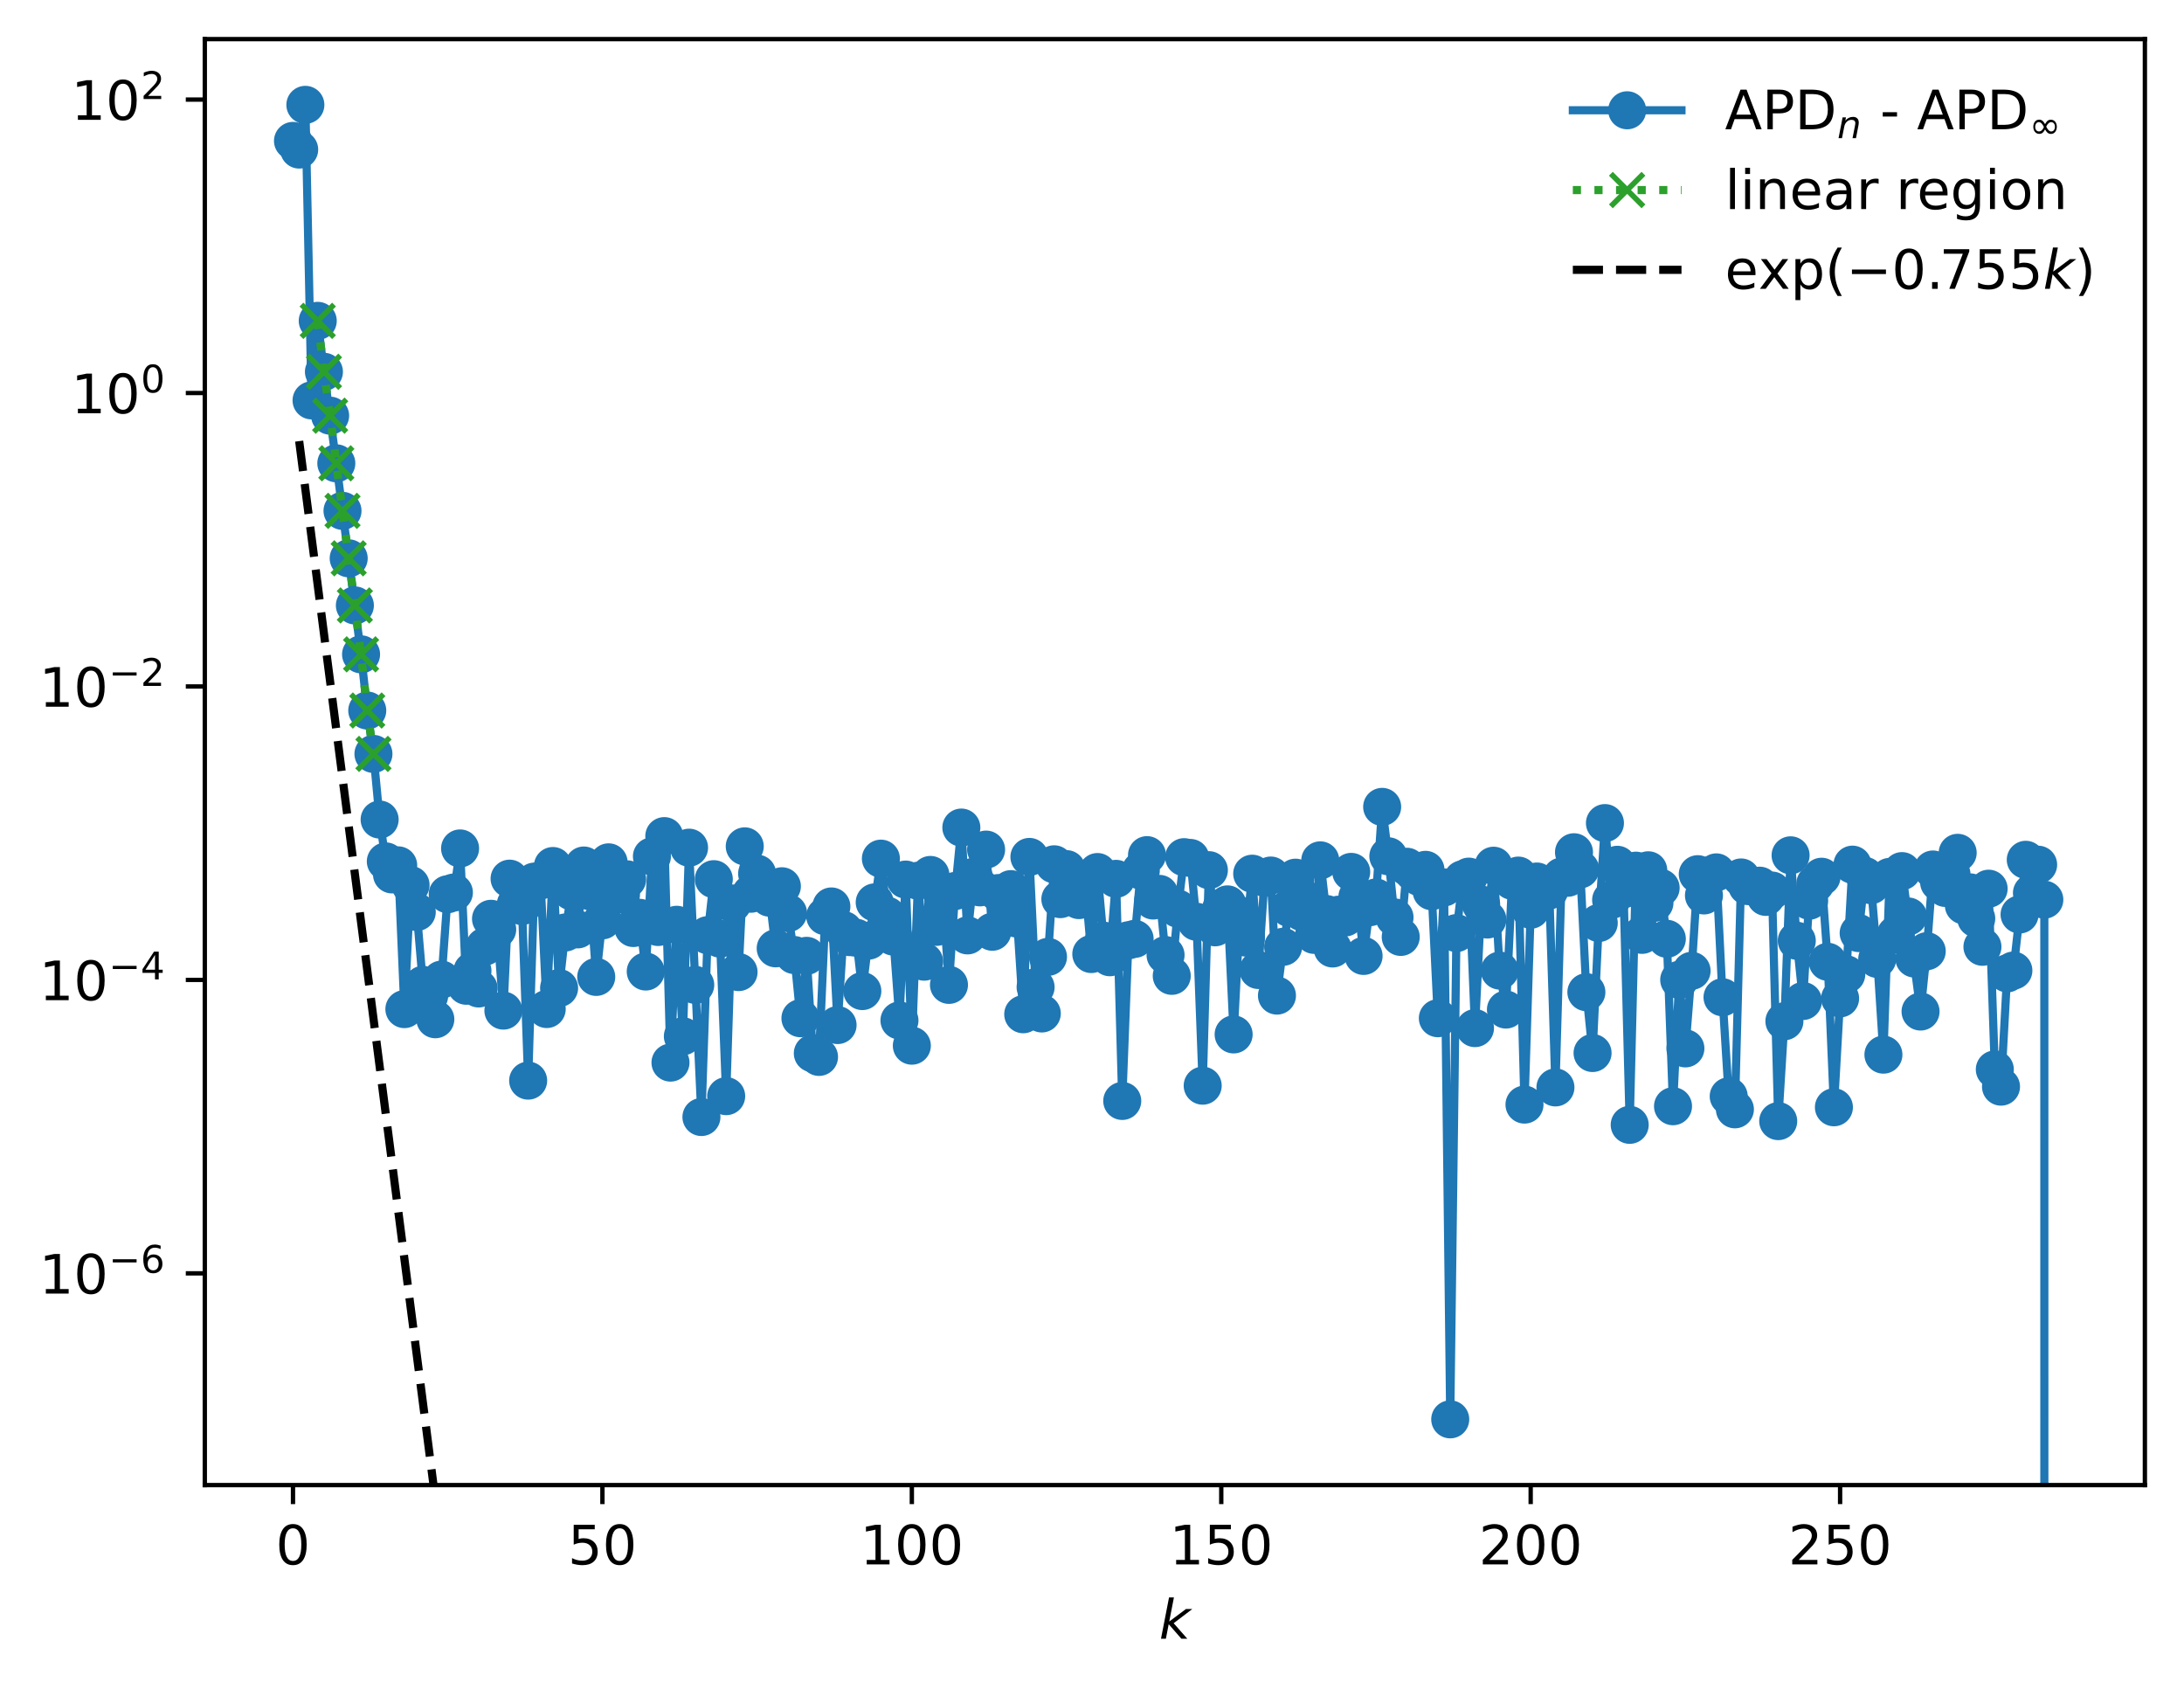 <?xml version="1.0" encoding="utf-8" standalone="no"?>
<!DOCTYPE svg PUBLIC "-//W3C//DTD SVG 1.1//EN"
  "http://www.w3.org/Graphics/SVG/1.1/DTD/svg11.dtd">
<!-- Created with matplotlib (https://matplotlib.org/) -->
<svg height="310.868pt" version="1.1" viewBox="0 0 402.02 310.868" width="402.02pt" xmlns="http://www.w3.org/2000/svg" xmlns:xlink="http://www.w3.org/1999/xlink">
 <defs>
  <style type="text/css">
*{stroke-linecap:butt;stroke-linejoin:round;}
  </style>
 </defs>
 <g id="figure_1">
  <g id="patch_1">
   <path d="M 0 310.868 
L 402.02 310.868 
L 402.02 0 
L 0 0 
z
" style="fill:#ffffff;"/>
  </g>
  <g id="axes_1">
   <g id="patch_2">
    <path d="M 37.7 273.312 
L 394.82 273.312 
L 394.82 7.2 
L 37.7 7.2 
z
" style="fill:#ffffff;"/>
   </g>
   <g id="matplotlib.axis_1">
    <g id="xtick_1">
     <g id="line2d_1">
      <defs>
       <path d="M 0 0 
L 0 3.5 
" id="m4fec6c292b" style="stroke:#000000;stroke-width:0.8;"/>
      </defs>
      <g>
       <use style="stroke:#000000;stroke-width:0.8;" x="53.933" xlink:href="#m4fec6c292b" y="273.312"/>
      </g>
     </g>
     <g id="text_1">
      <!-- 0 -->
      <defs>
       <path d="M 31.781 66.406 
Q 24.172 66.406 20.328 58.906 
Q 16.5 51.422 16.5 36.375 
Q 16.5 21.391 20.328 13.891 
Q 24.172 6.391 31.781 6.391 
Q 39.453 6.391 43.281 13.891 
Q 47.125 21.391 47.125 36.375 
Q 47.125 51.422 43.281 58.906 
Q 39.453 66.406 31.781 66.406 
z
M 31.781 74.219 
Q 44.047 74.219 50.516 64.516 
Q 56.984 54.828 56.984 36.375 
Q 56.984 17.969 50.516 8.266 
Q 44.047 -1.422 31.781 -1.422 
Q 19.531 -1.422 13.062 8.266 
Q 6.594 17.969 6.594 36.375 
Q 6.594 54.828 13.062 64.516 
Q 19.531 74.219 31.781 74.219 
z
" id="DejaVuSans-48"/>
      </defs>
      <g transform="translate(50.751 287.91)scale(0.1 -0.1)">
       <use xlink:href="#DejaVuSans-48"/>
      </g>
     </g>
    </g>
    <g id="xtick_2">
     <g id="line2d_2">
      <g>
       <use style="stroke:#000000;stroke-width:0.8;" x="110.89" xlink:href="#m4fec6c292b" y="273.312"/>
      </g>
     </g>
     <g id="text_2">
      <!-- 50 -->
      <defs>
       <path d="M 10.797 72.906 
L 49.516 72.906 
L 49.516 64.594 
L 19.828 64.594 
L 19.828 46.734 
Q 21.969 47.469 24.109 47.828 
Q 26.266 48.188 28.422 48.188 
Q 40.625 48.188 47.75 41.5 
Q 54.891 34.812 54.891 23.391 
Q 54.891 11.625 47.562 5.094 
Q 40.234 -1.422 26.906 -1.422 
Q 22.312 -1.422 17.547 -0.641 
Q 12.797 0.141 7.719 1.703 
L 7.719 11.625 
Q 12.109 9.234 16.797 8.062 
Q 21.484 6.891 26.703 6.891 
Q 35.156 6.891 40.078 11.328 
Q 45.016 15.766 45.016 23.391 
Q 45.016 31 40.078 35.438 
Q 35.156 39.891 26.703 39.891 
Q 22.75 39.891 18.812 39.016 
Q 14.891 38.141 10.797 36.281 
z
" id="DejaVuSans-53"/>
      </defs>
      <g transform="translate(104.527 287.91)scale(0.1 -0.1)">
       <use xlink:href="#DejaVuSans-53"/>
       <use x="63.623" xlink:href="#DejaVuSans-48"/>
      </g>
     </g>
    </g>
    <g id="xtick_3">
     <g id="line2d_3">
      <g>
       <use style="stroke:#000000;stroke-width:0.8;" x="167.847" xlink:href="#m4fec6c292b" y="273.312"/>
      </g>
     </g>
     <g id="text_3">
      <!-- 100 -->
      <defs>
       <path d="M 12.406 8.297 
L 28.516 8.297 
L 28.516 63.922 
L 10.984 60.406 
L 10.984 69.391 
L 28.422 72.906 
L 38.281 72.906 
L 38.281 8.297 
L 54.391 8.297 
L 54.391 0 
L 12.406 0 
z
" id="DejaVuSans-49"/>
      </defs>
      <g transform="translate(158.303 287.91)scale(0.1 -0.1)">
       <use xlink:href="#DejaVuSans-49"/>
       <use x="63.623" xlink:href="#DejaVuSans-48"/>
       <use x="127.246" xlink:href="#DejaVuSans-48"/>
      </g>
     </g>
    </g>
    <g id="xtick_4">
     <g id="line2d_4">
      <g>
       <use style="stroke:#000000;stroke-width:0.8;" x="224.804" xlink:href="#m4fec6c292b" y="273.312"/>
      </g>
     </g>
     <g id="text_4">
      <!-- 150 -->
      <g transform="translate(215.26 287.91)scale(0.1 -0.1)">
       <use xlink:href="#DejaVuSans-49"/>
       <use x="63.623" xlink:href="#DejaVuSans-53"/>
       <use x="127.246" xlink:href="#DejaVuSans-48"/>
      </g>
     </g>
    </g>
    <g id="xtick_5">
     <g id="line2d_5">
      <g>
       <use style="stroke:#000000;stroke-width:0.8;" x="281.76" xlink:href="#m4fec6c292b" y="273.312"/>
      </g>
     </g>
     <g id="text_5">
      <!-- 200 -->
      <defs>
       <path d="M 19.188 8.297 
L 53.609 8.297 
L 53.609 0 
L 7.328 0 
L 7.328 8.297 
Q 12.938 14.109 22.625 23.891 
Q 32.328 33.688 34.812 36.531 
Q 39.547 41.844 41.422 45.531 
Q 43.312 49.219 43.312 52.781 
Q 43.312 58.594 39.234 62.25 
Q 35.156 65.922 28.609 65.922 
Q 23.969 65.922 18.812 64.312 
Q 13.672 62.703 7.812 59.422 
L 7.812 69.391 
Q 13.766 71.781 18.938 73 
Q 24.125 74.219 28.422 74.219 
Q 39.75 74.219 46.484 68.547 
Q 53.219 62.891 53.219 53.422 
Q 53.219 48.922 51.531 44.891 
Q 49.859 40.875 45.406 35.406 
Q 44.188 33.984 37.641 27.219 
Q 31.109 20.453 19.188 8.297 
z
" id="DejaVuSans-50"/>
      </defs>
      <g transform="translate(272.217 287.91)scale(0.1 -0.1)">
       <use xlink:href="#DejaVuSans-50"/>
       <use x="63.623" xlink:href="#DejaVuSans-48"/>
       <use x="127.246" xlink:href="#DejaVuSans-48"/>
      </g>
     </g>
    </g>
    <g id="xtick_6">
     <g id="line2d_6">
      <g>
       <use style="stroke:#000000;stroke-width:0.8;" x="338.717" xlink:href="#m4fec6c292b" y="273.312"/>
      </g>
     </g>
     <g id="text_6">
      <!-- 250 -->
      <g transform="translate(329.174 287.91)scale(0.1 -0.1)">
       <use xlink:href="#DejaVuSans-50"/>
       <use x="63.623" xlink:href="#DejaVuSans-53"/>
       <use x="127.246" xlink:href="#DejaVuSans-48"/>
      </g>
     </g>
    </g>
    <g id="text_7">
     <!-- $ k $ -->
     <defs>
      <path d="M 18.312 75.984 
L 27.297 75.984 
L 18.703 31.688 
L 49.516 54.688 
L 61.188 54.688 
L 26.812 28.516 
L 51.906 0 
L 41.016 0 
L 17.672 26.703 
L 12.5 0 
L 3.516 0 
z
" id="DejaVuSans-Oblique-107"/>
     </defs>
     <g transform="translate(213.36 301.589)scale(0.1 -0.1)">
      <use transform="translate(0 0.016)" xlink:href="#DejaVuSans-Oblique-107"/>
     </g>
    </g>
   </g>
   <g id="matplotlib.axis_2">
    <g id="ytick_1">
     <g id="line2d_7">
      <defs>
       <path d="M 0 0 
L -3.5 0 
" id="m2b3f8173d1" style="stroke:#000000;stroke-width:0.8;"/>
      </defs>
      <g>
       <use style="stroke:#000000;stroke-width:0.8;" x="37.7" xlink:href="#m2b3f8173d1" y="234.344"/>
      </g>
     </g>
     <g id="text_8">
      <!-- $\mathdefault{10^{-6}}$ -->
      <defs>
       <path d="M 10.594 35.5 
L 73.188 35.5 
L 73.188 27.203 
L 10.594 27.203 
z
" id="DejaVuSans-8722"/>
       <path d="M 33.016 40.375 
Q 26.375 40.375 22.484 35.828 
Q 18.609 31.297 18.609 23.391 
Q 18.609 15.531 22.484 10.953 
Q 26.375 6.391 33.016 6.391 
Q 39.656 6.391 43.531 10.953 
Q 47.406 15.531 47.406 23.391 
Q 47.406 31.297 43.531 35.828 
Q 39.656 40.375 33.016 40.375 
z
M 52.594 71.297 
L 52.594 62.312 
Q 48.875 64.062 45.094 64.984 
Q 41.312 65.922 37.594 65.922 
Q 27.828 65.922 22.672 59.328 
Q 17.531 52.734 16.797 39.406 
Q 19.672 43.656 24.016 45.922 
Q 28.375 48.188 33.594 48.188 
Q 44.578 48.188 50.953 41.516 
Q 57.328 34.859 57.328 23.391 
Q 57.328 12.156 50.688 5.359 
Q 44.047 -1.422 33.016 -1.422 
Q 20.359 -1.422 13.672 8.266 
Q 6.984 17.969 6.984 36.375 
Q 6.984 53.656 15.188 63.938 
Q 23.391 74.219 37.203 74.219 
Q 40.922 74.219 44.703 73.484 
Q 48.484 72.75 52.594 71.297 
z
" id="DejaVuSans-54"/>
      </defs>
      <g transform="translate(7.2 238.143)scale(0.1 -0.1)">
       <use transform="translate(0 0.766)" xlink:href="#DejaVuSans-49"/>
       <use transform="translate(63.623 0.766)" xlink:href="#DejaVuSans-48"/>
       <use transform="translate(128.203 39.047)scale(0.7)" xlink:href="#DejaVuSans-8722"/>
       <use transform="translate(186.855 39.047)scale(0.7)" xlink:href="#DejaVuSans-54"/>
      </g>
     </g>
    </g>
    <g id="ytick_2">
     <g id="line2d_8">
      <g>
       <use style="stroke:#000000;stroke-width:0.8;" x="37.7" xlink:href="#m2b3f8173d1" y="180.34"/>
      </g>
     </g>
     <g id="text_9">
      <!-- $\mathdefault{10^{-4}}$ -->
      <defs>
       <path d="M 37.797 64.312 
L 12.891 25.391 
L 37.797 25.391 
z
M 35.203 72.906 
L 47.609 72.906 
L 47.609 25.391 
L 58.016 25.391 
L 58.016 17.188 
L 47.609 17.188 
L 47.609 0 
L 37.797 0 
L 37.797 17.188 
L 4.891 17.188 
L 4.891 26.703 
z
" id="DejaVuSans-52"/>
      </defs>
      <g transform="translate(7.2 184.139)scale(0.1 -0.1)">
       <use transform="translate(0 0.684)" xlink:href="#DejaVuSans-49"/>
       <use transform="translate(63.623 0.684)" xlink:href="#DejaVuSans-48"/>
       <use transform="translate(128.203 38.966)scale(0.7)" xlink:href="#DejaVuSans-8722"/>
       <use transform="translate(186.855 38.966)scale(0.7)" xlink:href="#DejaVuSans-52"/>
      </g>
     </g>
    </g>
    <g id="ytick_3">
     <g id="line2d_9">
      <g>
       <use style="stroke:#000000;stroke-width:0.8;" x="37.7" xlink:href="#m2b3f8173d1" y="126.336"/>
      </g>
     </g>
     <g id="text_10">
      <!-- $\mathdefault{10^{-2}}$ -->
      <g transform="translate(7.2 130.135)scale(0.1 -0.1)">
       <use transform="translate(0 0.766)" xlink:href="#DejaVuSans-49"/>
       <use transform="translate(63.623 0.766)" xlink:href="#DejaVuSans-48"/>
       <use transform="translate(128.203 39.047)scale(0.7)" xlink:href="#DejaVuSans-8722"/>
       <use transform="translate(186.855 39.047)scale(0.7)" xlink:href="#DejaVuSans-50"/>
      </g>
     </g>
    </g>
    <g id="ytick_4">
     <g id="line2d_10">
      <g>
       <use style="stroke:#000000;stroke-width:0.8;" x="37.7" xlink:href="#m2b3f8173d1" y="72.332"/>
      </g>
     </g>
     <g id="text_11">
      <!-- $\mathdefault{10^{0}}$ -->
      <g transform="translate(13.1 76.131)scale(0.1 -0.1)">
       <use transform="translate(0 0.766)" xlink:href="#DejaVuSans-49"/>
       <use transform="translate(63.623 0.766)" xlink:href="#DejaVuSans-48"/>
       <use transform="translate(128.203 39.047)scale(0.7)" xlink:href="#DejaVuSans-48"/>
      </g>
     </g>
    </g>
    <g id="ytick_5">
     <g id="line2d_11">
      <g>
       <use style="stroke:#000000;stroke-width:0.8;" x="37.7" xlink:href="#m2b3f8173d1" y="18.327"/>
      </g>
     </g>
     <g id="text_12">
      <!-- $\mathdefault{10^{2}}$ -->
      <g transform="translate(13.1 22.127)scale(0.1 -0.1)">
       <use transform="translate(0 0.766)" xlink:href="#DejaVuSans-49"/>
       <use transform="translate(63.623 0.766)" xlink:href="#DejaVuSans-48"/>
       <use transform="translate(128.203 39.047)scale(0.7)" xlink:href="#DejaVuSans-50"/>
      </g>
     </g>
    </g>
   </g>
   <g id="line2d_12">
    <path clip-path="url(#p74f23806b8)" d="M 53.933 25.932 
L 55.072 27.525 
L 56.211 19.296 
L 57.35 73.688 
L 58.489 59.05 
L 59.628 68.425 
L 61.907 85.269 
L 66.463 120.425 
L 67.602 130.762 
L 68.742 138.749 
L 69.881 150.831 
L 71.02 158.536 
L 72.159 160.926 
L 73.298 159.259 
L 74.437 185.716 
L 75.576 162.874 
L 76.716 167.847 
L 77.855 181.253 
L 78.994 183.273 
L 80.133 187.582 
L 81.272 180.286 
L 82.411 164.571 
L 83.55 164.257 
L 84.689 156.146 
L 85.829 181.419 
L 86.968 178.676 
L 88.107 181.917 
L 89.246 174.205 
L 90.385 169.093 
L 91.524 171.052 
L 92.663 185.99 
L 93.803 161.708 
L 94.942 166.452 
L 96.081 166.757 
L 97.22 198.876 
L 98.359 162.254 
L 99.498 162.045 
L 100.637 185.703 
L 101.777 159.38 
L 102.916 181.835 
L 104.055 171.614 
L 105.194 164.035 
L 106.333 171.045 
L 107.472 159.288 
L 108.611 164.025 
L 109.751 179.791 
L 112.029 158.705 
L 113.168 164.53 
L 114.307 164.642 
L 115.446 161.835 
L 116.585 170.794 
L 117.724 168.909 
L 118.864 178.798 
L 120.003 157.615 
L 121.142 170.604 
L 122.281 153.876 
L 123.42 195.561 
L 124.559 170.197 
L 125.698 190.716 
L 126.838 156.006 
L 129.116 205.577 
L 130.255 172.108 
L 131.394 161.804 
L 132.533 172.747 
L 133.672 201.735 
L 134.812 166.267 
L 135.951 178.904 
L 137.09 155.76 
L 138.229 164.482 
L 139.368 160.785 
L 140.507 163.916 
L 141.646 165.205 
L 142.786 174.531 
L 143.925 163.107 
L 145.064 168.048 
L 146.203 175.765 
L 147.342 187.395 
L 148.481 175.911 
L 149.62 193.852 
L 150.76 194.514 
L 151.899 168.621 
L 153.038 166.822 
L 154.177 188.652 
L 155.316 171.193 
L 156.455 172.472 
L 157.594 172.578 
L 158.733 182.398 
L 159.873 173.109 
L 161.012 166.073 
L 162.151 158.025 
L 163.29 168.52 
L 164.429 172.365 
L 165.568 187.806 
L 166.707 161.877 
L 167.847 192.447 
L 168.986 162.094 
L 170.125 176.984 
L 171.264 161.024 
L 172.403 170.581 
L 173.542 164.871 
L 174.681 181.258 
L 175.821 163.975 
L 176.96 152.304 
L 178.099 172.151 
L 179.238 161.366 
L 180.377 163.312 
L 181.516 156.358 
L 182.655 171.48 
L 183.795 164.356 
L 184.934 165.569 
L 186.073 163.635 
L 187.212 169.057 
L 188.351 186.663 
L 189.49 157.707 
L 190.629 181.683 
L 191.769 186.518 
L 192.908 176.102 
L 194.047 159.064 
L 195.186 165.476 
L 196.325 159.955 
L 197.464 163.885 
L 198.603 165.653 
L 199.742 162.754 
L 200.882 175.581 
L 202.021 160.488 
L 203.16 173.123 
L 204.299 176.171 
L 205.438 161.743 
L 206.577 202.619 
L 207.716 173.047 
L 208.856 172.789 
L 209.995 160.22 
L 211.134 157.378 
L 212.273 165.731 
L 213.412 164.509 
L 214.551 175.773 
L 215.69 179.594 
L 216.83 167.237 
L 217.969 157.751 
L 219.108 157.895 
L 220.247 169.641 
L 221.386 199.807 
L 222.525 160.144 
L 223.664 170.664 
L 224.804 167.166 
L 225.943 166.444 
L 227.082 190.374 
L 228.221 168.498 
L 229.36 172.556 
L 230.499 160.795 
L 231.638 178.523 
L 232.778 161.541 
L 233.917 161.133 
L 235.056 183.228 
L 236.195 174.249 
L 237.334 167.109 
L 238.473 161.527 
L 239.612 167.843 
L 240.751 165.771 
L 241.891 172.052 
L 243.03 158.338 
L 244.169 168.219 
L 245.308 174.557 
L 246.447 168.336 
L 247.586 168.857 
L 248.725 160.461 
L 249.865 165.054 
L 251.004 175.93 
L 252.143 166.965 
L 253.282 165.171 
L 254.421 148.497 
L 255.56 157.592 
L 256.699 168.837 
L 257.839 172.431 
L 258.978 159.517 
L 261.256 161.391 
L 262.395 160.084 
L 263.534 164.022 
L 264.673 187.392 
L 265.813 163.324 
L 266.952 261.216 
L 268.091 171.725 
L 269.23 161.83 
L 270.369 161.333 
L 271.508 189.214 
L 272.647 166.472 
L 273.787 169.226 
L 274.926 159.325 
L 276.065 178.626 
L 277.204 185.798 
L 278.343 162.1 
L 279.482 161.143 
L 280.621 203.288 
L 281.76 167.43 
L 282.9 162.234 
L 284.039 163.757 
L 285.178 163.871 
L 286.317 200.126 
L 287.456 161.322 
L 288.595 161.543 
L 289.734 156.848 
L 290.874 160 
L 292.013 182.601 
L 293.152 193.797 
L 294.291 169.868 
L 295.43 151.48 
L 296.569 165.642 
L 297.708 159.155 
L 298.848 163.662 
L 299.987 207.015 
L 301.126 160.238 
L 302.265 172.051 
L 303.404 160.166 
L 304.543 166.165 
L 305.682 163.405 
L 306.822 172.776 
L 307.961 203.589 
L 309.1 180.328 
L 310.239 192.946 
L 311.378 178.67 
L 312.517 160.883 
L 313.656 164.797 
L 314.796 161.072 
L 315.935 160.552 
L 317.074 183.537 
L 318.213 201.763 
L 319.352 204.158 
L 320.491 161.486 
L 321.63 163.065 
L 322.769 163.195 
L 323.909 163.001 
L 325.048 165.063 
L 326.187 163.898 
L 327.326 206.33 
L 328.465 187.948 
L 329.604 157.412 
L 330.743 173.136 
L 331.883 184.225 
L 333.022 165.77 
L 334.161 162.622 
L 335.3 161.353 
L 336.439 177.008 
L 337.578 203.783 
L 338.717 183.743 
L 339.857 179.307 
L 340.996 159.131 
L 342.135 171.723 
L 343.274 161.203 
L 344.413 162.91 
L 345.552 176.482 
L 346.691 194.096 
L 347.831 161.385 
L 348.97 172.006 
L 350.109 160.317 
L 353.526 186.162 
L 354.665 175.056 
L 355.804 160.019 
L 356.944 162.392 
L 358.083 163.417 
L 359.222 160.894 
L 360.361 156.953 
L 361.5 166.626 
L 362.639 164.228 
L 364.918 174.246 
L 366.057 163.555 
L 367.196 196.822 
L 368.335 199.986 
L 369.474 179.141 
L 370.613 178.621 
L 372.892 158.235 
L 374.031 164.343 
L 375.17 159.138 
L 376.309 165.577 
L 376.315 311.868 
L 376.315 311.868 
" style="fill:none;stroke:#1f77b4;stroke-linecap:square;stroke-width:1.5;"/>
    <defs>
     <path d="M 0 3 
C 0.796 3 1.559 2.684 2.121 2.121 
C 2.684 1.559 3 0.796 3 0 
C 3 -0.796 2.684 -1.559 2.121 -2.121 
C 1.559 -2.684 0.796 -3 0 -3 
C -0.796 -3 -1.559 -2.684 -2.121 -2.121 
C -2.684 -1.559 -3 -0.796 -3 0 
C -3 0.796 -2.684 1.559 -2.121 2.121 
C -1.559 2.684 -0.796 3 0 3 
z
" id="m94fa805253" style="stroke:#1f77b4;"/>
    </defs>
    <g clip-path="url(#p74f23806b8)">
     <use style="fill:#1f77b4;stroke:#1f77b4;" x="53.933" xlink:href="#m94fa805253" y="25.932"/>
     <use style="fill:#1f77b4;stroke:#1f77b4;" x="55.072" xlink:href="#m94fa805253" y="27.525"/>
     <use style="fill:#1f77b4;stroke:#1f77b4;" x="56.211" xlink:href="#m94fa805253" y="19.296"/>
     <use style="fill:#1f77b4;stroke:#1f77b4;" x="57.35" xlink:href="#m94fa805253" y="73.688"/>
     <use style="fill:#1f77b4;stroke:#1f77b4;" x="58.489" xlink:href="#m94fa805253" y="59.05"/>
     <use style="fill:#1f77b4;stroke:#1f77b4;" x="59.628" xlink:href="#m94fa805253" y="68.425"/>
     <use style="fill:#1f77b4;stroke:#1f77b4;" x="60.768" xlink:href="#m94fa805253" y="76.5"/>
     <use style="fill:#1f77b4;stroke:#1f77b4;" x="61.907" xlink:href="#m94fa805253" y="85.269"/>
     <use style="fill:#1f77b4;stroke:#1f77b4;" x="63.046" xlink:href="#m94fa805253" y="94.016"/>
     <use style="fill:#1f77b4;stroke:#1f77b4;" x="64.185" xlink:href="#m94fa805253" y="102.754"/>
     <use style="fill:#1f77b4;stroke:#1f77b4;" x="65.324" xlink:href="#m94fa805253" y="111.425"/>
     <use style="fill:#1f77b4;stroke:#1f77b4;" x="66.463" xlink:href="#m94fa805253" y="120.425"/>
     <use style="fill:#1f77b4;stroke:#1f77b4;" x="67.602" xlink:href="#m94fa805253" y="130.762"/>
     <use style="fill:#1f77b4;stroke:#1f77b4;" x="68.742" xlink:href="#m94fa805253" y="138.749"/>
     <use style="fill:#1f77b4;stroke:#1f77b4;" x="69.881" xlink:href="#m94fa805253" y="150.831"/>
     <use style="fill:#1f77b4;stroke:#1f77b4;" x="71.02" xlink:href="#m94fa805253" y="158.536"/>
     <use style="fill:#1f77b4;stroke:#1f77b4;" x="72.159" xlink:href="#m94fa805253" y="160.926"/>
     <use style="fill:#1f77b4;stroke:#1f77b4;" x="73.298" xlink:href="#m94fa805253" y="159.259"/>
     <use style="fill:#1f77b4;stroke:#1f77b4;" x="74.437" xlink:href="#m94fa805253" y="185.716"/>
     <use style="fill:#1f77b4;stroke:#1f77b4;" x="75.576" xlink:href="#m94fa805253" y="162.874"/>
     <use style="fill:#1f77b4;stroke:#1f77b4;" x="76.716" xlink:href="#m94fa805253" y="167.847"/>
     <use style="fill:#1f77b4;stroke:#1f77b4;" x="77.855" xlink:href="#m94fa805253" y="181.253"/>
     <use style="fill:#1f77b4;stroke:#1f77b4;" x="78.994" xlink:href="#m94fa805253" y="183.273"/>
     <use style="fill:#1f77b4;stroke:#1f77b4;" x="80.133" xlink:href="#m94fa805253" y="187.582"/>
     <use style="fill:#1f77b4;stroke:#1f77b4;" x="81.272" xlink:href="#m94fa805253" y="180.286"/>
     <use style="fill:#1f77b4;stroke:#1f77b4;" x="82.411" xlink:href="#m94fa805253" y="164.571"/>
     <use style="fill:#1f77b4;stroke:#1f77b4;" x="83.55" xlink:href="#m94fa805253" y="164.257"/>
     <use style="fill:#1f77b4;stroke:#1f77b4;" x="84.689" xlink:href="#m94fa805253" y="156.146"/>
     <use style="fill:#1f77b4;stroke:#1f77b4;" x="85.829" xlink:href="#m94fa805253" y="181.419"/>
     <use style="fill:#1f77b4;stroke:#1f77b4;" x="86.968" xlink:href="#m94fa805253" y="178.676"/>
     <use style="fill:#1f77b4;stroke:#1f77b4;" x="88.107" xlink:href="#m94fa805253" y="181.917"/>
     <use style="fill:#1f77b4;stroke:#1f77b4;" x="89.246" xlink:href="#m94fa805253" y="174.205"/>
     <use style="fill:#1f77b4;stroke:#1f77b4;" x="90.385" xlink:href="#m94fa805253" y="169.093"/>
     <use style="fill:#1f77b4;stroke:#1f77b4;" x="91.524" xlink:href="#m94fa805253" y="171.052"/>
     <use style="fill:#1f77b4;stroke:#1f77b4;" x="92.663" xlink:href="#m94fa805253" y="185.99"/>
     <use style="fill:#1f77b4;stroke:#1f77b4;" x="93.803" xlink:href="#m94fa805253" y="161.708"/>
     <use style="fill:#1f77b4;stroke:#1f77b4;" x="94.942" xlink:href="#m94fa805253" y="166.452"/>
     <use style="fill:#1f77b4;stroke:#1f77b4;" x="96.081" xlink:href="#m94fa805253" y="166.757"/>
     <use style="fill:#1f77b4;stroke:#1f77b4;" x="97.22" xlink:href="#m94fa805253" y="198.876"/>
     <use style="fill:#1f77b4;stroke:#1f77b4;" x="98.359" xlink:href="#m94fa805253" y="162.254"/>
     <use style="fill:#1f77b4;stroke:#1f77b4;" x="99.498" xlink:href="#m94fa805253" y="162.045"/>
     <use style="fill:#1f77b4;stroke:#1f77b4;" x="100.637" xlink:href="#m94fa805253" y="185.703"/>
     <use style="fill:#1f77b4;stroke:#1f77b4;" x="101.777" xlink:href="#m94fa805253" y="159.38"/>
     <use style="fill:#1f77b4;stroke:#1f77b4;" x="102.916" xlink:href="#m94fa805253" y="181.835"/>
     <use style="fill:#1f77b4;stroke:#1f77b4;" x="104.055" xlink:href="#m94fa805253" y="171.614"/>
     <use style="fill:#1f77b4;stroke:#1f77b4;" x="105.194" xlink:href="#m94fa805253" y="164.035"/>
     <use style="fill:#1f77b4;stroke:#1f77b4;" x="106.333" xlink:href="#m94fa805253" y="171.045"/>
     <use style="fill:#1f77b4;stroke:#1f77b4;" x="107.472" xlink:href="#m94fa805253" y="159.288"/>
     <use style="fill:#1f77b4;stroke:#1f77b4;" x="108.611" xlink:href="#m94fa805253" y="164.025"/>
     <use style="fill:#1f77b4;stroke:#1f77b4;" x="109.751" xlink:href="#m94fa805253" y="179.791"/>
     <use style="fill:#1f77b4;stroke:#1f77b4;" x="110.89" xlink:href="#m94fa805253" y="169.383"/>
     <use style="fill:#1f77b4;stroke:#1f77b4;" x="112.029" xlink:href="#m94fa805253" y="158.705"/>
     <use style="fill:#1f77b4;stroke:#1f77b4;" x="113.168" xlink:href="#m94fa805253" y="164.53"/>
     <use style="fill:#1f77b4;stroke:#1f77b4;" x="114.307" xlink:href="#m94fa805253" y="164.642"/>
     <use style="fill:#1f77b4;stroke:#1f77b4;" x="115.446" xlink:href="#m94fa805253" y="161.835"/>
     <use style="fill:#1f77b4;stroke:#1f77b4;" x="116.585" xlink:href="#m94fa805253" y="170.794"/>
     <use style="fill:#1f77b4;stroke:#1f77b4;" x="117.724" xlink:href="#m94fa805253" y="168.909"/>
     <use style="fill:#1f77b4;stroke:#1f77b4;" x="118.864" xlink:href="#m94fa805253" y="178.798"/>
     <use style="fill:#1f77b4;stroke:#1f77b4;" x="120.003" xlink:href="#m94fa805253" y="157.615"/>
     <use style="fill:#1f77b4;stroke:#1f77b4;" x="121.142" xlink:href="#m94fa805253" y="170.604"/>
     <use style="fill:#1f77b4;stroke:#1f77b4;" x="122.281" xlink:href="#m94fa805253" y="153.876"/>
     <use style="fill:#1f77b4;stroke:#1f77b4;" x="123.42" xlink:href="#m94fa805253" y="195.561"/>
     <use style="fill:#1f77b4;stroke:#1f77b4;" x="124.559" xlink:href="#m94fa805253" y="170.197"/>
     <use style="fill:#1f77b4;stroke:#1f77b4;" x="125.698" xlink:href="#m94fa805253" y="190.716"/>
     <use style="fill:#1f77b4;stroke:#1f77b4;" x="126.838" xlink:href="#m94fa805253" y="156.006"/>
     <use style="fill:#1f77b4;stroke:#1f77b4;" x="127.977" xlink:href="#m94fa805253" y="181.261"/>
     <use style="fill:#1f77b4;stroke:#1f77b4;" x="129.116" xlink:href="#m94fa805253" y="205.577"/>
     <use style="fill:#1f77b4;stroke:#1f77b4;" x="130.255" xlink:href="#m94fa805253" y="172.108"/>
     <use style="fill:#1f77b4;stroke:#1f77b4;" x="131.394" xlink:href="#m94fa805253" y="161.804"/>
     <use style="fill:#1f77b4;stroke:#1f77b4;" x="132.533" xlink:href="#m94fa805253" y="172.747"/>
     <use style="fill:#1f77b4;stroke:#1f77b4;" x="133.672" xlink:href="#m94fa805253" y="201.735"/>
     <use style="fill:#1f77b4;stroke:#1f77b4;" x="134.812" xlink:href="#m94fa805253" y="166.267"/>
     <use style="fill:#1f77b4;stroke:#1f77b4;" x="135.951" xlink:href="#m94fa805253" y="178.904"/>
     <use style="fill:#1f77b4;stroke:#1f77b4;" x="137.09" xlink:href="#m94fa805253" y="155.76"/>
     <use style="fill:#1f77b4;stroke:#1f77b4;" x="138.229" xlink:href="#m94fa805253" y="164.482"/>
     <use style="fill:#1f77b4;stroke:#1f77b4;" x="139.368" xlink:href="#m94fa805253" y="160.785"/>
     <use style="fill:#1f77b4;stroke:#1f77b4;" x="140.507" xlink:href="#m94fa805253" y="163.916"/>
     <use style="fill:#1f77b4;stroke:#1f77b4;" x="141.646" xlink:href="#m94fa805253" y="165.205"/>
     <use style="fill:#1f77b4;stroke:#1f77b4;" x="142.786" xlink:href="#m94fa805253" y="174.531"/>
     <use style="fill:#1f77b4;stroke:#1f77b4;" x="143.925" xlink:href="#m94fa805253" y="163.107"/>
     <use style="fill:#1f77b4;stroke:#1f77b4;" x="145.064" xlink:href="#m94fa805253" y="168.048"/>
     <use style="fill:#1f77b4;stroke:#1f77b4;" x="146.203" xlink:href="#m94fa805253" y="175.765"/>
     <use style="fill:#1f77b4;stroke:#1f77b4;" x="147.342" xlink:href="#m94fa805253" y="187.395"/>
     <use style="fill:#1f77b4;stroke:#1f77b4;" x="148.481" xlink:href="#m94fa805253" y="175.911"/>
     <use style="fill:#1f77b4;stroke:#1f77b4;" x="149.62" xlink:href="#m94fa805253" y="193.852"/>
     <use style="fill:#1f77b4;stroke:#1f77b4;" x="150.76" xlink:href="#m94fa805253" y="194.514"/>
     <use style="fill:#1f77b4;stroke:#1f77b4;" x="151.899" xlink:href="#m94fa805253" y="168.621"/>
     <use style="fill:#1f77b4;stroke:#1f77b4;" x="153.038" xlink:href="#m94fa805253" y="166.822"/>
     <use style="fill:#1f77b4;stroke:#1f77b4;" x="154.177" xlink:href="#m94fa805253" y="188.652"/>
     <use style="fill:#1f77b4;stroke:#1f77b4;" x="155.316" xlink:href="#m94fa805253" y="171.193"/>
     <use style="fill:#1f77b4;stroke:#1f77b4;" x="156.455" xlink:href="#m94fa805253" y="172.472"/>
     <use style="fill:#1f77b4;stroke:#1f77b4;" x="157.594" xlink:href="#m94fa805253" y="172.578"/>
     <use style="fill:#1f77b4;stroke:#1f77b4;" x="158.733" xlink:href="#m94fa805253" y="182.398"/>
     <use style="fill:#1f77b4;stroke:#1f77b4;" x="159.873" xlink:href="#m94fa805253" y="173.109"/>
     <use style="fill:#1f77b4;stroke:#1f77b4;" x="161.012" xlink:href="#m94fa805253" y="166.073"/>
     <use style="fill:#1f77b4;stroke:#1f77b4;" x="162.151" xlink:href="#m94fa805253" y="158.025"/>
     <use style="fill:#1f77b4;stroke:#1f77b4;" x="163.29" xlink:href="#m94fa805253" y="168.52"/>
     <use style="fill:#1f77b4;stroke:#1f77b4;" x="164.429" xlink:href="#m94fa805253" y="172.365"/>
     <use style="fill:#1f77b4;stroke:#1f77b4;" x="165.568" xlink:href="#m94fa805253" y="187.806"/>
     <use style="fill:#1f77b4;stroke:#1f77b4;" x="166.707" xlink:href="#m94fa805253" y="161.877"/>
     <use style="fill:#1f77b4;stroke:#1f77b4;" x="167.847" xlink:href="#m94fa805253" y="192.447"/>
     <use style="fill:#1f77b4;stroke:#1f77b4;" x="168.986" xlink:href="#m94fa805253" y="162.094"/>
     <use style="fill:#1f77b4;stroke:#1f77b4;" x="170.125" xlink:href="#m94fa805253" y="176.984"/>
     <use style="fill:#1f77b4;stroke:#1f77b4;" x="171.264" xlink:href="#m94fa805253" y="161.024"/>
     <use style="fill:#1f77b4;stroke:#1f77b4;" x="172.403" xlink:href="#m94fa805253" y="170.581"/>
     <use style="fill:#1f77b4;stroke:#1f77b4;" x="173.542" xlink:href="#m94fa805253" y="164.871"/>
     <use style="fill:#1f77b4;stroke:#1f77b4;" x="174.681" xlink:href="#m94fa805253" y="181.258"/>
     <use style="fill:#1f77b4;stroke:#1f77b4;" x="175.821" xlink:href="#m94fa805253" y="163.975"/>
     <use style="fill:#1f77b4;stroke:#1f77b4;" x="176.96" xlink:href="#m94fa805253" y="152.304"/>
     <use style="fill:#1f77b4;stroke:#1f77b4;" x="178.099" xlink:href="#m94fa805253" y="172.151"/>
     <use style="fill:#1f77b4;stroke:#1f77b4;" x="179.238" xlink:href="#m94fa805253" y="161.366"/>
     <use style="fill:#1f77b4;stroke:#1f77b4;" x="180.377" xlink:href="#m94fa805253" y="163.312"/>
     <use style="fill:#1f77b4;stroke:#1f77b4;" x="181.516" xlink:href="#m94fa805253" y="156.358"/>
     <use style="fill:#1f77b4;stroke:#1f77b4;" x="182.655" xlink:href="#m94fa805253" y="171.48"/>
     <use style="fill:#1f77b4;stroke:#1f77b4;" x="183.795" xlink:href="#m94fa805253" y="164.356"/>
     <use style="fill:#1f77b4;stroke:#1f77b4;" x="184.934" xlink:href="#m94fa805253" y="165.569"/>
     <use style="fill:#1f77b4;stroke:#1f77b4;" x="186.073" xlink:href="#m94fa805253" y="163.635"/>
     <use style="fill:#1f77b4;stroke:#1f77b4;" x="187.212" xlink:href="#m94fa805253" y="169.057"/>
     <use style="fill:#1f77b4;stroke:#1f77b4;" x="188.351" xlink:href="#m94fa805253" y="186.663"/>
     <use style="fill:#1f77b4;stroke:#1f77b4;" x="189.49" xlink:href="#m94fa805253" y="157.707"/>
     <use style="fill:#1f77b4;stroke:#1f77b4;" x="190.629" xlink:href="#m94fa805253" y="181.683"/>
     <use style="fill:#1f77b4;stroke:#1f77b4;" x="191.769" xlink:href="#m94fa805253" y="186.518"/>
     <use style="fill:#1f77b4;stroke:#1f77b4;" x="192.908" xlink:href="#m94fa805253" y="176.102"/>
     <use style="fill:#1f77b4;stroke:#1f77b4;" x="194.047" xlink:href="#m94fa805253" y="159.064"/>
     <use style="fill:#1f77b4;stroke:#1f77b4;" x="195.186" xlink:href="#m94fa805253" y="165.476"/>
     <use style="fill:#1f77b4;stroke:#1f77b4;" x="196.325" xlink:href="#m94fa805253" y="159.955"/>
     <use style="fill:#1f77b4;stroke:#1f77b4;" x="197.464" xlink:href="#m94fa805253" y="163.885"/>
     <use style="fill:#1f77b4;stroke:#1f77b4;" x="198.603" xlink:href="#m94fa805253" y="165.653"/>
     <use style="fill:#1f77b4;stroke:#1f77b4;" x="199.742" xlink:href="#m94fa805253" y="162.754"/>
     <use style="fill:#1f77b4;stroke:#1f77b4;" x="200.882" xlink:href="#m94fa805253" y="175.581"/>
     <use style="fill:#1f77b4;stroke:#1f77b4;" x="202.021" xlink:href="#m94fa805253" y="160.488"/>
     <use style="fill:#1f77b4;stroke:#1f77b4;" x="203.16" xlink:href="#m94fa805253" y="173.123"/>
     <use style="fill:#1f77b4;stroke:#1f77b4;" x="204.299" xlink:href="#m94fa805253" y="176.171"/>
     <use style="fill:#1f77b4;stroke:#1f77b4;" x="205.438" xlink:href="#m94fa805253" y="161.743"/>
     <use style="fill:#1f77b4;stroke:#1f77b4;" x="206.577" xlink:href="#m94fa805253" y="202.619"/>
     <use style="fill:#1f77b4;stroke:#1f77b4;" x="207.716" xlink:href="#m94fa805253" y="173.047"/>
     <use style="fill:#1f77b4;stroke:#1f77b4;" x="208.856" xlink:href="#m94fa805253" y="172.789"/>
     <use style="fill:#1f77b4;stroke:#1f77b4;" x="209.995" xlink:href="#m94fa805253" y="160.22"/>
     <use style="fill:#1f77b4;stroke:#1f77b4;" x="211.134" xlink:href="#m94fa805253" y="157.378"/>
     <use style="fill:#1f77b4;stroke:#1f77b4;" x="212.273" xlink:href="#m94fa805253" y="165.731"/>
     <use style="fill:#1f77b4;stroke:#1f77b4;" x="213.412" xlink:href="#m94fa805253" y="164.509"/>
     <use style="fill:#1f77b4;stroke:#1f77b4;" x="214.551" xlink:href="#m94fa805253" y="175.773"/>
     <use style="fill:#1f77b4;stroke:#1f77b4;" x="215.69" xlink:href="#m94fa805253" y="179.594"/>
     <use style="fill:#1f77b4;stroke:#1f77b4;" x="216.83" xlink:href="#m94fa805253" y="167.237"/>
     <use style="fill:#1f77b4;stroke:#1f77b4;" x="217.969" xlink:href="#m94fa805253" y="157.751"/>
     <use style="fill:#1f77b4;stroke:#1f77b4;" x="219.108" xlink:href="#m94fa805253" y="157.895"/>
     <use style="fill:#1f77b4;stroke:#1f77b4;" x="220.247" xlink:href="#m94fa805253" y="169.641"/>
     <use style="fill:#1f77b4;stroke:#1f77b4;" x="221.386" xlink:href="#m94fa805253" y="199.807"/>
     <use style="fill:#1f77b4;stroke:#1f77b4;" x="222.525" xlink:href="#m94fa805253" y="160.144"/>
     <use style="fill:#1f77b4;stroke:#1f77b4;" x="223.664" xlink:href="#m94fa805253" y="170.664"/>
     <use style="fill:#1f77b4;stroke:#1f77b4;" x="224.804" xlink:href="#m94fa805253" y="167.166"/>
     <use style="fill:#1f77b4;stroke:#1f77b4;" x="225.943" xlink:href="#m94fa805253" y="166.444"/>
     <use style="fill:#1f77b4;stroke:#1f77b4;" x="227.082" xlink:href="#m94fa805253" y="190.374"/>
     <use style="fill:#1f77b4;stroke:#1f77b4;" x="228.221" xlink:href="#m94fa805253" y="168.498"/>
     <use style="fill:#1f77b4;stroke:#1f77b4;" x="229.36" xlink:href="#m94fa805253" y="172.556"/>
     <use style="fill:#1f77b4;stroke:#1f77b4;" x="230.499" xlink:href="#m94fa805253" y="160.795"/>
     <use style="fill:#1f77b4;stroke:#1f77b4;" x="231.638" xlink:href="#m94fa805253" y="178.523"/>
     <use style="fill:#1f77b4;stroke:#1f77b4;" x="232.778" xlink:href="#m94fa805253" y="161.541"/>
     <use style="fill:#1f77b4;stroke:#1f77b4;" x="233.917" xlink:href="#m94fa805253" y="161.133"/>
     <use style="fill:#1f77b4;stroke:#1f77b4;" x="235.056" xlink:href="#m94fa805253" y="183.228"/>
     <use style="fill:#1f77b4;stroke:#1f77b4;" x="236.195" xlink:href="#m94fa805253" y="174.249"/>
     <use style="fill:#1f77b4;stroke:#1f77b4;" x="237.334" xlink:href="#m94fa805253" y="167.109"/>
     <use style="fill:#1f77b4;stroke:#1f77b4;" x="238.473" xlink:href="#m94fa805253" y="161.527"/>
     <use style="fill:#1f77b4;stroke:#1f77b4;" x="239.612" xlink:href="#m94fa805253" y="167.843"/>
     <use style="fill:#1f77b4;stroke:#1f77b4;" x="240.751" xlink:href="#m94fa805253" y="165.771"/>
     <use style="fill:#1f77b4;stroke:#1f77b4;" x="241.891" xlink:href="#m94fa805253" y="172.052"/>
     <use style="fill:#1f77b4;stroke:#1f77b4;" x="243.03" xlink:href="#m94fa805253" y="158.338"/>
     <use style="fill:#1f77b4;stroke:#1f77b4;" x="244.169" xlink:href="#m94fa805253" y="168.219"/>
     <use style="fill:#1f77b4;stroke:#1f77b4;" x="245.308" xlink:href="#m94fa805253" y="174.557"/>
     <use style="fill:#1f77b4;stroke:#1f77b4;" x="246.447" xlink:href="#m94fa805253" y="168.336"/>
     <use style="fill:#1f77b4;stroke:#1f77b4;" x="247.586" xlink:href="#m94fa805253" y="168.857"/>
     <use style="fill:#1f77b4;stroke:#1f77b4;" x="248.725" xlink:href="#m94fa805253" y="160.461"/>
     <use style="fill:#1f77b4;stroke:#1f77b4;" x="249.865" xlink:href="#m94fa805253" y="165.054"/>
     <use style="fill:#1f77b4;stroke:#1f77b4;" x="251.004" xlink:href="#m94fa805253" y="175.93"/>
     <use style="fill:#1f77b4;stroke:#1f77b4;" x="252.143" xlink:href="#m94fa805253" y="166.965"/>
     <use style="fill:#1f77b4;stroke:#1f77b4;" x="253.282" xlink:href="#m94fa805253" y="165.171"/>
     <use style="fill:#1f77b4;stroke:#1f77b4;" x="254.421" xlink:href="#m94fa805253" y="148.497"/>
     <use style="fill:#1f77b4;stroke:#1f77b4;" x="255.56" xlink:href="#m94fa805253" y="157.592"/>
     <use style="fill:#1f77b4;stroke:#1f77b4;" x="256.699" xlink:href="#m94fa805253" y="168.837"/>
     <use style="fill:#1f77b4;stroke:#1f77b4;" x="257.839" xlink:href="#m94fa805253" y="172.431"/>
     <use style="fill:#1f77b4;stroke:#1f77b4;" x="258.978" xlink:href="#m94fa805253" y="159.517"/>
     <use style="fill:#1f77b4;stroke:#1f77b4;" x="260.117" xlink:href="#m94fa805253" y="160.483"/>
     <use style="fill:#1f77b4;stroke:#1f77b4;" x="261.256" xlink:href="#m94fa805253" y="161.391"/>
     <use style="fill:#1f77b4;stroke:#1f77b4;" x="262.395" xlink:href="#m94fa805253" y="160.084"/>
     <use style="fill:#1f77b4;stroke:#1f77b4;" x="263.534" xlink:href="#m94fa805253" y="164.022"/>
     <use style="fill:#1f77b4;stroke:#1f77b4;" x="264.673" xlink:href="#m94fa805253" y="187.392"/>
     <use style="fill:#1f77b4;stroke:#1f77b4;" x="265.813" xlink:href="#m94fa805253" y="163.324"/>
     <use style="fill:#1f77b4;stroke:#1f77b4;" x="266.952" xlink:href="#m94fa805253" y="261.216"/>
     <use style="fill:#1f77b4;stroke:#1f77b4;" x="268.091" xlink:href="#m94fa805253" y="171.725"/>
     <use style="fill:#1f77b4;stroke:#1f77b4;" x="269.23" xlink:href="#m94fa805253" y="161.83"/>
     <use style="fill:#1f77b4;stroke:#1f77b4;" x="270.369" xlink:href="#m94fa805253" y="161.333"/>
     <use style="fill:#1f77b4;stroke:#1f77b4;" x="271.508" xlink:href="#m94fa805253" y="189.214"/>
     <use style="fill:#1f77b4;stroke:#1f77b4;" x="272.647" xlink:href="#m94fa805253" y="166.472"/>
     <use style="fill:#1f77b4;stroke:#1f77b4;" x="273.787" xlink:href="#m94fa805253" y="169.226"/>
     <use style="fill:#1f77b4;stroke:#1f77b4;" x="274.926" xlink:href="#m94fa805253" y="159.325"/>
     <use style="fill:#1f77b4;stroke:#1f77b4;" x="276.065" xlink:href="#m94fa805253" y="178.626"/>
     <use style="fill:#1f77b4;stroke:#1f77b4;" x="277.204" xlink:href="#m94fa805253" y="185.798"/>
     <use style="fill:#1f77b4;stroke:#1f77b4;" x="278.343" xlink:href="#m94fa805253" y="162.1"/>
     <use style="fill:#1f77b4;stroke:#1f77b4;" x="279.482" xlink:href="#m94fa805253" y="161.143"/>
     <use style="fill:#1f77b4;stroke:#1f77b4;" x="280.621" xlink:href="#m94fa805253" y="203.288"/>
     <use style="fill:#1f77b4;stroke:#1f77b4;" x="281.76" xlink:href="#m94fa805253" y="167.43"/>
     <use style="fill:#1f77b4;stroke:#1f77b4;" x="282.9" xlink:href="#m94fa805253" y="162.234"/>
     <use style="fill:#1f77b4;stroke:#1f77b4;" x="284.039" xlink:href="#m94fa805253" y="163.757"/>
     <use style="fill:#1f77b4;stroke:#1f77b4;" x="285.178" xlink:href="#m94fa805253" y="163.871"/>
     <use style="fill:#1f77b4;stroke:#1f77b4;" x="286.317" xlink:href="#m94fa805253" y="200.126"/>
     <use style="fill:#1f77b4;stroke:#1f77b4;" x="287.456" xlink:href="#m94fa805253" y="161.322"/>
     <use style="fill:#1f77b4;stroke:#1f77b4;" x="288.595" xlink:href="#m94fa805253" y="161.543"/>
     <use style="fill:#1f77b4;stroke:#1f77b4;" x="289.734" xlink:href="#m94fa805253" y="156.848"/>
     <use style="fill:#1f77b4;stroke:#1f77b4;" x="290.874" xlink:href="#m94fa805253" y="160"/>
     <use style="fill:#1f77b4;stroke:#1f77b4;" x="292.013" xlink:href="#m94fa805253" y="182.601"/>
     <use style="fill:#1f77b4;stroke:#1f77b4;" x="293.152" xlink:href="#m94fa805253" y="193.797"/>
     <use style="fill:#1f77b4;stroke:#1f77b4;" x="294.291" xlink:href="#m94fa805253" y="169.868"/>
     <use style="fill:#1f77b4;stroke:#1f77b4;" x="295.43" xlink:href="#m94fa805253" y="151.48"/>
     <use style="fill:#1f77b4;stroke:#1f77b4;" x="296.569" xlink:href="#m94fa805253" y="165.642"/>
     <use style="fill:#1f77b4;stroke:#1f77b4;" x="297.708" xlink:href="#m94fa805253" y="159.155"/>
     <use style="fill:#1f77b4;stroke:#1f77b4;" x="298.848" xlink:href="#m94fa805253" y="163.662"/>
     <use style="fill:#1f77b4;stroke:#1f77b4;" x="299.987" xlink:href="#m94fa805253" y="207.015"/>
     <use style="fill:#1f77b4;stroke:#1f77b4;" x="301.126" xlink:href="#m94fa805253" y="160.238"/>
     <use style="fill:#1f77b4;stroke:#1f77b4;" x="302.265" xlink:href="#m94fa805253" y="172.051"/>
     <use style="fill:#1f77b4;stroke:#1f77b4;" x="303.404" xlink:href="#m94fa805253" y="160.166"/>
     <use style="fill:#1f77b4;stroke:#1f77b4;" x="304.543" xlink:href="#m94fa805253" y="166.165"/>
     <use style="fill:#1f77b4;stroke:#1f77b4;" x="305.682" xlink:href="#m94fa805253" y="163.405"/>
     <use style="fill:#1f77b4;stroke:#1f77b4;" x="306.822" xlink:href="#m94fa805253" y="172.776"/>
     <use style="fill:#1f77b4;stroke:#1f77b4;" x="307.961" xlink:href="#m94fa805253" y="203.589"/>
     <use style="fill:#1f77b4;stroke:#1f77b4;" x="309.1" xlink:href="#m94fa805253" y="180.328"/>
     <use style="fill:#1f77b4;stroke:#1f77b4;" x="310.239" xlink:href="#m94fa805253" y="192.946"/>
     <use style="fill:#1f77b4;stroke:#1f77b4;" x="311.378" xlink:href="#m94fa805253" y="178.67"/>
     <use style="fill:#1f77b4;stroke:#1f77b4;" x="312.517" xlink:href="#m94fa805253" y="160.883"/>
     <use style="fill:#1f77b4;stroke:#1f77b4;" x="313.656" xlink:href="#m94fa805253" y="164.797"/>
     <use style="fill:#1f77b4;stroke:#1f77b4;" x="314.796" xlink:href="#m94fa805253" y="161.072"/>
     <use style="fill:#1f77b4;stroke:#1f77b4;" x="315.935" xlink:href="#m94fa805253" y="160.552"/>
     <use style="fill:#1f77b4;stroke:#1f77b4;" x="317.074" xlink:href="#m94fa805253" y="183.537"/>
     <use style="fill:#1f77b4;stroke:#1f77b4;" x="318.213" xlink:href="#m94fa805253" y="201.763"/>
     <use style="fill:#1f77b4;stroke:#1f77b4;" x="319.352" xlink:href="#m94fa805253" y="204.158"/>
     <use style="fill:#1f77b4;stroke:#1f77b4;" x="320.491" xlink:href="#m94fa805253" y="161.486"/>
     <use style="fill:#1f77b4;stroke:#1f77b4;" x="321.63" xlink:href="#m94fa805253" y="163.065"/>
     <use style="fill:#1f77b4;stroke:#1f77b4;" x="322.769" xlink:href="#m94fa805253" y="163.195"/>
     <use style="fill:#1f77b4;stroke:#1f77b4;" x="323.909" xlink:href="#m94fa805253" y="163.001"/>
     <use style="fill:#1f77b4;stroke:#1f77b4;" x="325.048" xlink:href="#m94fa805253" y="165.063"/>
     <use style="fill:#1f77b4;stroke:#1f77b4;" x="326.187" xlink:href="#m94fa805253" y="163.898"/>
     <use style="fill:#1f77b4;stroke:#1f77b4;" x="327.326" xlink:href="#m94fa805253" y="206.33"/>
     <use style="fill:#1f77b4;stroke:#1f77b4;" x="328.465" xlink:href="#m94fa805253" y="187.948"/>
     <use style="fill:#1f77b4;stroke:#1f77b4;" x="329.604" xlink:href="#m94fa805253" y="157.412"/>
     <use style="fill:#1f77b4;stroke:#1f77b4;" x="330.743" xlink:href="#m94fa805253" y="173.136"/>
     <use style="fill:#1f77b4;stroke:#1f77b4;" x="331.883" xlink:href="#m94fa805253" y="184.225"/>
     <use style="fill:#1f77b4;stroke:#1f77b4;" x="333.022" xlink:href="#m94fa805253" y="165.77"/>
     <use style="fill:#1f77b4;stroke:#1f77b4;" x="334.161" xlink:href="#m94fa805253" y="162.622"/>
     <use style="fill:#1f77b4;stroke:#1f77b4;" x="335.3" xlink:href="#m94fa805253" y="161.353"/>
     <use style="fill:#1f77b4;stroke:#1f77b4;" x="336.439" xlink:href="#m94fa805253" y="177.008"/>
     <use style="fill:#1f77b4;stroke:#1f77b4;" x="337.578" xlink:href="#m94fa805253" y="203.783"/>
     <use style="fill:#1f77b4;stroke:#1f77b4;" x="338.717" xlink:href="#m94fa805253" y="183.743"/>
     <use style="fill:#1f77b4;stroke:#1f77b4;" x="339.857" xlink:href="#m94fa805253" y="179.307"/>
     <use style="fill:#1f77b4;stroke:#1f77b4;" x="340.996" xlink:href="#m94fa805253" y="159.131"/>
     <use style="fill:#1f77b4;stroke:#1f77b4;" x="342.135" xlink:href="#m94fa805253" y="171.723"/>
     <use style="fill:#1f77b4;stroke:#1f77b4;" x="343.274" xlink:href="#m94fa805253" y="161.203"/>
     <use style="fill:#1f77b4;stroke:#1f77b4;" x="344.413" xlink:href="#m94fa805253" y="162.91"/>
     <use style="fill:#1f77b4;stroke:#1f77b4;" x="345.552" xlink:href="#m94fa805253" y="176.482"/>
     <use style="fill:#1f77b4;stroke:#1f77b4;" x="346.691" xlink:href="#m94fa805253" y="194.096"/>
     <use style="fill:#1f77b4;stroke:#1f77b4;" x="347.831" xlink:href="#m94fa805253" y="161.385"/>
     <use style="fill:#1f77b4;stroke:#1f77b4;" x="348.97" xlink:href="#m94fa805253" y="172.006"/>
     <use style="fill:#1f77b4;stroke:#1f77b4;" x="350.109" xlink:href="#m94fa805253" y="160.317"/>
     <use style="fill:#1f77b4;stroke:#1f77b4;" x="351.248" xlink:href="#m94fa805253" y="168.669"/>
     <use style="fill:#1f77b4;stroke:#1f77b4;" x="352.387" xlink:href="#m94fa805253" y="176.406"/>
     <use style="fill:#1f77b4;stroke:#1f77b4;" x="353.526" xlink:href="#m94fa805253" y="186.162"/>
     <use style="fill:#1f77b4;stroke:#1f77b4;" x="354.665" xlink:href="#m94fa805253" y="175.056"/>
     <use style="fill:#1f77b4;stroke:#1f77b4;" x="355.804" xlink:href="#m94fa805253" y="160.019"/>
     <use style="fill:#1f77b4;stroke:#1f77b4;" x="356.944" xlink:href="#m94fa805253" y="162.392"/>
     <use style="fill:#1f77b4;stroke:#1f77b4;" x="358.083" xlink:href="#m94fa805253" y="163.417"/>
     <use style="fill:#1f77b4;stroke:#1f77b4;" x="359.222" xlink:href="#m94fa805253" y="160.894"/>
     <use style="fill:#1f77b4;stroke:#1f77b4;" x="360.361" xlink:href="#m94fa805253" y="156.953"/>
     <use style="fill:#1f77b4;stroke:#1f77b4;" x="361.5" xlink:href="#m94fa805253" y="166.626"/>
     <use style="fill:#1f77b4;stroke:#1f77b4;" x="362.639" xlink:href="#m94fa805253" y="164.228"/>
     <use style="fill:#1f77b4;stroke:#1f77b4;" x="363.778" xlink:href="#m94fa805253" y="169.033"/>
     <use style="fill:#1f77b4;stroke:#1f77b4;" x="364.918" xlink:href="#m94fa805253" y="174.246"/>
     <use style="fill:#1f77b4;stroke:#1f77b4;" x="366.057" xlink:href="#m94fa805253" y="163.555"/>
     <use style="fill:#1f77b4;stroke:#1f77b4;" x="367.196" xlink:href="#m94fa805253" y="196.822"/>
     <use style="fill:#1f77b4;stroke:#1f77b4;" x="368.335" xlink:href="#m94fa805253" y="199.986"/>
     <use style="fill:#1f77b4;stroke:#1f77b4;" x="369.474" xlink:href="#m94fa805253" y="179.141"/>
     <use style="fill:#1f77b4;stroke:#1f77b4;" x="370.613" xlink:href="#m94fa805253" y="178.621"/>
     <use style="fill:#1f77b4;stroke:#1f77b4;" x="371.752" xlink:href="#m94fa805253" y="168.303"/>
     <use style="fill:#1f77b4;stroke:#1f77b4;" x="372.892" xlink:href="#m94fa805253" y="158.235"/>
     <use style="fill:#1f77b4;stroke:#1f77b4;" x="374.031" xlink:href="#m94fa805253" y="164.343"/>
     <use style="fill:#1f77b4;stroke:#1f77b4;" x="375.17" xlink:href="#m94fa805253" y="159.138"/>
     <use style="fill:#1f77b4;stroke:#1f77b4;" x="376.309" xlink:href="#m94fa805253" y="165.577"/>
     <use style="fill:#1f77b4;stroke:#1f77b4;" x="377.25" xlink:href="#m94fa805253" y="22383.514"/>
    </g>
   </g>
   <g id="line2d_13">
    <path clip-path="url(#p74f23806b8)" d="M 58.489 59.05 
L 59.628 68.425 
L 60.768 76.5 
L 61.907 85.269 
L 63.046 94.016 
L 64.185 102.754 
L 65.324 111.425 
L 66.463 120.425 
L 67.602 130.762 
L 68.742 138.749 
" style="fill:none;stroke:#2ca02c;stroke-dasharray:1.5,2.475;stroke-dashoffset:0;stroke-width:1.5;"/>
    <defs>
     <path d="M -3 3 
L 3 -3 
M -3 -3 
L 3 3 
" id="mc103c0dbd4" style="stroke:#2ca02c;"/>
    </defs>
    <g clip-path="url(#p74f23806b8)">
     <use style="fill:#2ca02c;stroke:#2ca02c;" x="58.489" xlink:href="#mc103c0dbd4" y="59.05"/>
     <use style="fill:#2ca02c;stroke:#2ca02c;" x="59.628" xlink:href="#mc103c0dbd4" y="68.425"/>
     <use style="fill:#2ca02c;stroke:#2ca02c;" x="60.768" xlink:href="#mc103c0dbd4" y="76.5"/>
     <use style="fill:#2ca02c;stroke:#2ca02c;" x="61.907" xlink:href="#mc103c0dbd4" y="85.269"/>
     <use style="fill:#2ca02c;stroke:#2ca02c;" x="63.046" xlink:href="#mc103c0dbd4" y="94.016"/>
     <use style="fill:#2ca02c;stroke:#2ca02c;" x="64.185" xlink:href="#mc103c0dbd4" y="102.754"/>
     <use style="fill:#2ca02c;stroke:#2ca02c;" x="65.324" xlink:href="#mc103c0dbd4" y="111.425"/>
     <use style="fill:#2ca02c;stroke:#2ca02c;" x="66.463" xlink:href="#mc103c0dbd4" y="120.425"/>
     <use style="fill:#2ca02c;stroke:#2ca02c;" x="67.602" xlink:href="#mc103c0dbd4" y="130.762"/>
     <use style="fill:#2ca02c;stroke:#2ca02c;" x="68.742" xlink:href="#mc103c0dbd4" y="138.749"/>
    </g>
   </g>
   <g id="line2d_14">
    <path clip-path="url(#p74f23806b8)" d="M 55.072 81.183 
L 84.76 311.868 
L 84.76 311.868 
" style="fill:none;stroke:#000000;stroke-dasharray:5.55,2.4;stroke-dashoffset:0;stroke-width:1.5;"/>
   </g>
   <g id="patch_3">
    <path d="M 37.7 273.312 
L 37.7 7.2 
" style="fill:none;stroke:#000000;stroke-linecap:square;stroke-linejoin:miter;stroke-width:0.8;"/>
   </g>
   <g id="patch_4">
    <path d="M 394.82 273.312 
L 394.82 7.2 
" style="fill:none;stroke:#000000;stroke-linecap:square;stroke-linejoin:miter;stroke-width:0.8;"/>
   </g>
   <g id="patch_5">
    <path d="M 37.7 273.312 
L 394.82 273.312 
" style="fill:none;stroke:#000000;stroke-linecap:square;stroke-linejoin:miter;stroke-width:0.8;"/>
   </g>
   <g id="patch_6">
    <path d="M 37.7 7.2 
L 394.82 7.2 
" style="fill:none;stroke:#000000;stroke-linecap:square;stroke-linejoin:miter;stroke-width:0.8;"/>
   </g>
   <g id="legend_1">
    <g id="patch_7">
     <path d="M 287.52 59.256 
L 387.82 59.256 
Q 389.82 59.256 389.82 57.256 
L 389.82 14.2 
Q 389.82 12.2 387.82 12.2 
L 287.52 12.2 
Q 285.52 12.2 285.52 14.2 
L 285.52 57.256 
Q 285.52 59.256 287.52 59.256 
z
" style="fill:#ffffff;opacity:0.8;"/>
    </g>
    <g id="line2d_15">
     <path d="M 289.52 20.298 
L 309.52 20.298 
" style="fill:none;stroke:#1f77b4;stroke-linecap:square;stroke-width:1.5;"/>
    </g>
    <g id="line2d_16">
     <g>
      <use style="fill:#1f77b4;stroke:#1f77b4;" x="299.52" xlink:href="#m94fa805253" y="20.298"/>
     </g>
    </g>
    <g id="text_13">
     <!-- APD$_n$ - APD$_\infty$ -->
     <defs>
      <path d="M 34.188 63.188 
L 20.797 26.906 
L 47.609 26.906 
z
M 28.609 72.906 
L 39.797 72.906 
L 67.578 0 
L 57.328 0 
L 50.688 18.703 
L 17.828 18.703 
L 11.188 0 
L 0.781 0 
z
" id="DejaVuSans-65"/>
      <path d="M 19.672 64.797 
L 19.672 37.406 
L 32.078 37.406 
Q 38.969 37.406 42.719 40.969 
Q 46.484 44.531 46.484 51.125 
Q 46.484 57.672 42.719 61.234 
Q 38.969 64.797 32.078 64.797 
z
M 9.812 72.906 
L 32.078 72.906 
Q 44.344 72.906 50.609 67.359 
Q 56.891 61.812 56.891 51.125 
Q 56.891 40.328 50.609 34.812 
Q 44.344 29.297 32.078 29.297 
L 19.672 29.297 
L 19.672 0 
L 9.812 0 
z
" id="DejaVuSans-80"/>
      <path d="M 19.672 64.797 
L 19.672 8.109 
L 31.594 8.109 
Q 46.688 8.109 53.688 14.938 
Q 60.688 21.781 60.688 36.531 
Q 60.688 51.172 53.688 57.984 
Q 46.688 64.797 31.594 64.797 
z
M 9.812 72.906 
L 30.078 72.906 
Q 51.266 72.906 61.172 64.094 
Q 71.094 55.281 71.094 36.531 
Q 71.094 17.672 61.125 8.828 
Q 51.172 0 30.078 0 
L 9.812 0 
z
" id="DejaVuSans-68"/>
      <path d="M 55.719 33.016 
L 49.312 0 
L 40.281 0 
L 46.688 32.672 
Q 47.125 34.969 47.359 36.719 
Q 47.609 38.484 47.609 39.5 
Q 47.609 43.609 45.016 45.891 
Q 42.438 48.188 37.797 48.188 
Q 30.562 48.188 25.344 43.375 
Q 20.125 38.578 18.5 30.328 
L 12.5 0 
L 3.516 0 
L 14.109 54.688 
L 23.094 54.688 
L 21.297 46.094 
Q 25.047 50.828 30.312 53.406 
Q 35.594 56 41.406 56 
Q 48.641 56 52.609 52.094 
Q 56.594 48.188 56.594 41.109 
Q 56.594 39.359 56.375 37.359 
Q 56.156 35.359 55.719 33.016 
z
" id="DejaVuSans-Oblique-110"/>
      <path id="DejaVuSans-32"/>
      <path d="M 4.891 31.391 
L 31.203 31.391 
L 31.203 23.391 
L 4.891 23.391 
z
" id="DejaVuSans-45"/>
      <path d="M 45.562 17.047 
Q 44.047 18.797 41.656 22.906 
Q 38.375 17.047 35.5 14.453 
Q 31.891 11.328 26.266 11.328 
Q 19.672 11.328 15.328 16.266 
Q 10.75 21.438 10.75 29.984 
Q 10.75 38.188 15.328 43.75 
Q 19.438 48.688 26.375 48.688 
Q 29.938 48.688 32.562 47.219 
Q 35.641 45.609 37.75 42.828 
Q 39.703 40.328 41.656 36.969 
Q 44.922 42.828 47.797 45.406 
Q 51.422 48.531 57.031 48.531 
Q 63.625 48.531 67.969 43.609 
Q 72.562 38.422 72.562 29.891 
Q 72.562 21.688 67.969 16.109 
Q 63.875 11.188 56.938 11.188 
Q 53.375 11.188 50.734 12.641 
Q 48.094 13.969 45.562 17.047 
z
M 25.734 17.719 
Q 33.797 17.719 38.625 29.438 
Q 32.422 42.234 25.734 42.234 
Q 20.844 42.234 18.359 38.719 
Q 15.672 34.969 15.672 29.984 
Q 15.672 24.516 18.359 21.141 
Q 21.094 17.719 25.734 17.719 
z
M 57.562 42.141 
Q 50.297 42.141 44.672 30.422 
Q 50.828 17.625 57.562 17.625 
Q 62.453 17.625 64.938 21.141 
Q 67.625 24.906 67.625 29.891 
Q 67.625 35.359 64.938 38.719 
Q 62.203 42.141 57.562 42.141 
z
" id="DejaVuSans-8734"/>
     </defs>
     <g transform="translate(317.52 23.798)scale(0.1 -0.1)">
      <use transform="translate(0 0.094)" xlink:href="#DejaVuSans-65"/>
      <use transform="translate(68.408 0.094)" xlink:href="#DejaVuSans-80"/>
      <use transform="translate(128.711 0.094)" xlink:href="#DejaVuSans-68"/>
      <use transform="translate(206.67 -16.312)scale(0.7)" xlink:href="#DejaVuSans-Oblique-110"/>
      <use transform="translate(253.77 0.094)" xlink:href="#DejaVuSans-32"/>
      <use transform="translate(285.557 0.094)" xlink:href="#DejaVuSans-45"/>
      <use transform="translate(321.641 0.094)" xlink:href="#DejaVuSans-32"/>
      <use transform="translate(353.428 0.094)" xlink:href="#DejaVuSans-65"/>
      <use transform="translate(421.836 0.094)" xlink:href="#DejaVuSans-80"/>
      <use transform="translate(482.139 0.094)" xlink:href="#DejaVuSans-68"/>
      <use transform="translate(560.098 -16.312)scale(0.7)" xlink:href="#DejaVuSans-8734"/>
     </g>
    </g>
    <g id="line2d_17">
     <path d="M 289.52 34.977 
L 309.52 34.977 
" style="fill:none;stroke:#2ca02c;stroke-dasharray:1.5,2.475;stroke-dashoffset:0;stroke-width:1.5;"/>
    </g>
    <g id="line2d_18">
     <g>
      <use style="fill:#2ca02c;stroke:#2ca02c;" x="299.52" xlink:href="#mc103c0dbd4" y="34.977"/>
     </g>
    </g>
    <g id="text_14">
     <!-- linear region -->
     <defs>
      <path d="M 9.422 75.984 
L 18.406 75.984 
L 18.406 0 
L 9.422 0 
z
" id="DejaVuSans-108"/>
      <path d="M 9.422 54.688 
L 18.406 54.688 
L 18.406 0 
L 9.422 0 
z
M 9.422 75.984 
L 18.406 75.984 
L 18.406 64.594 
L 9.422 64.594 
z
" id="DejaVuSans-105"/>
      <path d="M 54.891 33.016 
L 54.891 0 
L 45.906 0 
L 45.906 32.719 
Q 45.906 40.484 42.875 44.328 
Q 39.844 48.188 33.797 48.188 
Q 26.516 48.188 22.312 43.547 
Q 18.109 38.922 18.109 30.906 
L 18.109 0 
L 9.078 0 
L 9.078 54.688 
L 18.109 54.688 
L 18.109 46.188 
Q 21.344 51.125 25.703 53.562 
Q 30.078 56 35.797 56 
Q 45.219 56 50.047 50.172 
Q 54.891 44.344 54.891 33.016 
z
" id="DejaVuSans-110"/>
      <path d="M 56.203 29.594 
L 56.203 25.203 
L 14.891 25.203 
Q 15.484 15.922 20.484 11.062 
Q 25.484 6.203 34.422 6.203 
Q 39.594 6.203 44.453 7.469 
Q 49.312 8.734 54.109 11.281 
L 54.109 2.781 
Q 49.266 0.734 44.188 -0.344 
Q 39.109 -1.422 33.891 -1.422 
Q 20.797 -1.422 13.156 6.188 
Q 5.516 13.812 5.516 26.812 
Q 5.516 40.234 12.766 48.109 
Q 20.016 56 32.328 56 
Q 43.359 56 49.781 48.891 
Q 56.203 41.797 56.203 29.594 
z
M 47.219 32.234 
Q 47.125 39.594 43.094 43.984 
Q 39.062 48.391 32.422 48.391 
Q 24.906 48.391 20.391 44.141 
Q 15.875 39.891 15.188 32.172 
z
" id="DejaVuSans-101"/>
      <path d="M 34.281 27.484 
Q 23.391 27.484 19.188 25 
Q 14.984 22.516 14.984 16.5 
Q 14.984 11.719 18.141 8.906 
Q 21.297 6.109 26.703 6.109 
Q 34.188 6.109 38.703 11.406 
Q 43.219 16.703 43.219 25.484 
L 43.219 27.484 
z
M 52.203 31.203 
L 52.203 0 
L 43.219 0 
L 43.219 8.297 
Q 40.141 3.328 35.547 0.953 
Q 30.953 -1.422 24.312 -1.422 
Q 15.922 -1.422 10.953 3.297 
Q 6 8.016 6 15.922 
Q 6 25.141 12.172 29.828 
Q 18.359 34.516 30.609 34.516 
L 43.219 34.516 
L 43.219 35.406 
Q 43.219 41.609 39.141 45 
Q 35.062 48.391 27.688 48.391 
Q 23 48.391 18.547 47.266 
Q 14.109 46.141 10.016 43.891 
L 10.016 52.203 
Q 14.938 54.109 19.578 55.047 
Q 24.219 56 28.609 56 
Q 40.484 56 46.344 49.844 
Q 52.203 43.703 52.203 31.203 
z
" id="DejaVuSans-97"/>
      <path d="M 41.109 46.297 
Q 39.594 47.172 37.812 47.578 
Q 36.031 48 33.891 48 
Q 26.266 48 22.188 43.047 
Q 18.109 38.094 18.109 28.812 
L 18.109 0 
L 9.078 0 
L 9.078 54.688 
L 18.109 54.688 
L 18.109 46.188 
Q 20.953 51.172 25.484 53.578 
Q 30.031 56 36.531 56 
Q 37.453 56 38.578 55.875 
Q 39.703 55.766 41.062 55.516 
z
" id="DejaVuSans-114"/>
      <path d="M 45.406 27.984 
Q 45.406 37.75 41.375 43.109 
Q 37.359 48.484 30.078 48.484 
Q 22.859 48.484 18.828 43.109 
Q 14.797 37.75 14.797 27.984 
Q 14.797 18.266 18.828 12.891 
Q 22.859 7.516 30.078 7.516 
Q 37.359 7.516 41.375 12.891 
Q 45.406 18.266 45.406 27.984 
z
M 54.391 6.781 
Q 54.391 -7.172 48.188 -13.984 
Q 42 -20.797 29.203 -20.797 
Q 24.469 -20.797 20.266 -20.094 
Q 16.062 -19.391 12.109 -17.922 
L 12.109 -9.188 
Q 16.062 -11.328 19.922 -12.344 
Q 23.781 -13.375 27.781 -13.375 
Q 36.625 -13.375 41.016 -8.766 
Q 45.406 -4.156 45.406 5.172 
L 45.406 9.625 
Q 42.625 4.781 38.281 2.391 
Q 33.938 0 27.875 0 
Q 17.828 0 11.672 7.656 
Q 5.516 15.328 5.516 27.984 
Q 5.516 40.672 11.672 48.328 
Q 17.828 56 27.875 56 
Q 33.938 56 38.281 53.609 
Q 42.625 51.219 45.406 46.391 
L 45.406 54.688 
L 54.391 54.688 
z
" id="DejaVuSans-103"/>
      <path d="M 30.609 48.391 
Q 23.391 48.391 19.188 42.75 
Q 14.984 37.109 14.984 27.297 
Q 14.984 17.484 19.156 11.844 
Q 23.344 6.203 30.609 6.203 
Q 37.797 6.203 41.984 11.859 
Q 46.188 17.531 46.188 27.297 
Q 46.188 37.016 41.984 42.703 
Q 37.797 48.391 30.609 48.391 
z
M 30.609 56 
Q 42.328 56 49.016 48.375 
Q 55.719 40.766 55.719 27.297 
Q 55.719 13.875 49.016 6.219 
Q 42.328 -1.422 30.609 -1.422 
Q 18.844 -1.422 12.172 6.219 
Q 5.516 13.875 5.516 27.297 
Q 5.516 40.766 12.172 48.375 
Q 18.844 56 30.609 56 
z
" id="DejaVuSans-111"/>
     </defs>
     <g transform="translate(317.52 38.477)scale(0.1 -0.1)">
      <use xlink:href="#DejaVuSans-108"/>
      <use x="27.783" xlink:href="#DejaVuSans-105"/>
      <use x="55.566" xlink:href="#DejaVuSans-110"/>
      <use x="118.945" xlink:href="#DejaVuSans-101"/>
      <use x="180.469" xlink:href="#DejaVuSans-97"/>
      <use x="241.748" xlink:href="#DejaVuSans-114"/>
      <use x="282.861" xlink:href="#DejaVuSans-32"/>
      <use x="314.648" xlink:href="#DejaVuSans-114"/>
      <use x="353.512" xlink:href="#DejaVuSans-101"/>
      <use x="415.035" xlink:href="#DejaVuSans-103"/>
      <use x="478.512" xlink:href="#DejaVuSans-105"/>
      <use x="506.295" xlink:href="#DejaVuSans-111"/>
      <use x="567.477" xlink:href="#DejaVuSans-110"/>
     </g>
    </g>
    <g id="line2d_19">
     <path d="M 289.52 49.656 
L 309.52 49.656 
" style="fill:none;stroke:#000000;stroke-dasharray:5.55,2.4;stroke-dashoffset:0;stroke-width:1.5;"/>
    </g>
    <g id="line2d_20"/>
    <g id="text_15">
     <!-- $ \exp(-0.755 k)$ -->
     <defs>
      <path d="M 54.891 54.688 
L 35.109 28.078 
L 55.906 0 
L 45.312 0 
L 29.391 21.484 
L 13.484 0 
L 2.875 0 
L 24.125 28.609 
L 4.688 54.688 
L 15.281 54.688 
L 29.781 35.203 
L 44.281 54.688 
z
" id="DejaVuSans-120"/>
      <path d="M 18.109 8.203 
L 18.109 -20.797 
L 9.078 -20.797 
L 9.078 54.688 
L 18.109 54.688 
L 18.109 46.391 
Q 20.953 51.266 25.266 53.625 
Q 29.594 56 35.594 56 
Q 45.562 56 51.781 48.094 
Q 58.016 40.188 58.016 27.297 
Q 58.016 14.406 51.781 6.484 
Q 45.562 -1.422 35.594 -1.422 
Q 29.594 -1.422 25.266 0.953 
Q 20.953 3.328 18.109 8.203 
z
M 48.688 27.297 
Q 48.688 37.203 44.609 42.844 
Q 40.531 48.484 33.406 48.484 
Q 26.266 48.484 22.188 42.844 
Q 18.109 37.203 18.109 27.297 
Q 18.109 17.391 22.188 11.75 
Q 26.266 6.109 33.406 6.109 
Q 40.531 6.109 44.609 11.75 
Q 48.688 17.391 48.688 27.297 
z
" id="DejaVuSans-112"/>
      <path d="M 31 75.875 
Q 24.469 64.656 21.281 53.656 
Q 18.109 42.672 18.109 31.391 
Q 18.109 20.125 21.312 9.062 
Q 24.516 -2 31 -13.188 
L 23.188 -13.188 
Q 15.875 -1.703 12.234 9.375 
Q 8.594 20.453 8.594 31.391 
Q 8.594 42.281 12.203 53.312 
Q 15.828 64.359 23.188 75.875 
z
" id="DejaVuSans-40"/>
      <path d="M 10.688 12.406 
L 21 12.406 
L 21 0 
L 10.688 0 
z
" id="DejaVuSans-46"/>
      <path d="M 8.203 72.906 
L 55.078 72.906 
L 55.078 68.703 
L 28.609 0 
L 18.312 0 
L 43.219 64.594 
L 8.203 64.594 
z
" id="DejaVuSans-55"/>
      <path d="M 8.016 75.875 
L 15.828 75.875 
Q 23.141 64.359 26.781 53.312 
Q 30.422 42.281 30.422 31.391 
Q 30.422 20.453 26.781 9.375 
Q 23.141 -1.703 15.828 -13.188 
L 8.016 -13.188 
Q 14.5 -2 17.703 9.062 
Q 20.906 20.125 20.906 31.391 
Q 20.906 42.672 17.703 53.656 
Q 14.5 64.656 8.016 75.875 
z
" id="DejaVuSans-41"/>
     </defs>
     <g transform="translate(317.52 53.156)scale(0.1 -0.1)">
      <use transform="translate(0 0.016)" xlink:href="#DejaVuSans-101"/>
      <use transform="translate(61.523 0.016)" xlink:href="#DejaVuSans-120"/>
      <use transform="translate(120.703 0.016)" xlink:href="#DejaVuSans-112"/>
      <use transform="translate(184.18 0.016)" xlink:href="#DejaVuSans-40"/>
      <use transform="translate(223.193 0.016)" xlink:href="#DejaVuSans-8722"/>
      <use transform="translate(306.982 0.016)" xlink:href="#DejaVuSans-48"/>
      <use transform="translate(370.605 0.016)" xlink:href="#DejaVuSans-46"/>
      <use transform="translate(394.643 0.016)" xlink:href="#DejaVuSans-55"/>
      <use transform="translate(458.266 0.016)" xlink:href="#DejaVuSans-53"/>
      <use transform="translate(521.889 0.016)" xlink:href="#DejaVuSans-53"/>
      <use transform="translate(585.512 0.016)" xlink:href="#DejaVuSans-Oblique-107"/>
      <use transform="translate(643.422 0.016)" xlink:href="#DejaVuSans-41"/>
     </g>
    </g>
   </g>
  </g>
 </g>
 <defs>
  <clipPath id="p74f23806b8">
   <rect height="266.112" width="357.12" x="37.7" y="7.2"/>
  </clipPath>
 </defs>
</svg>
